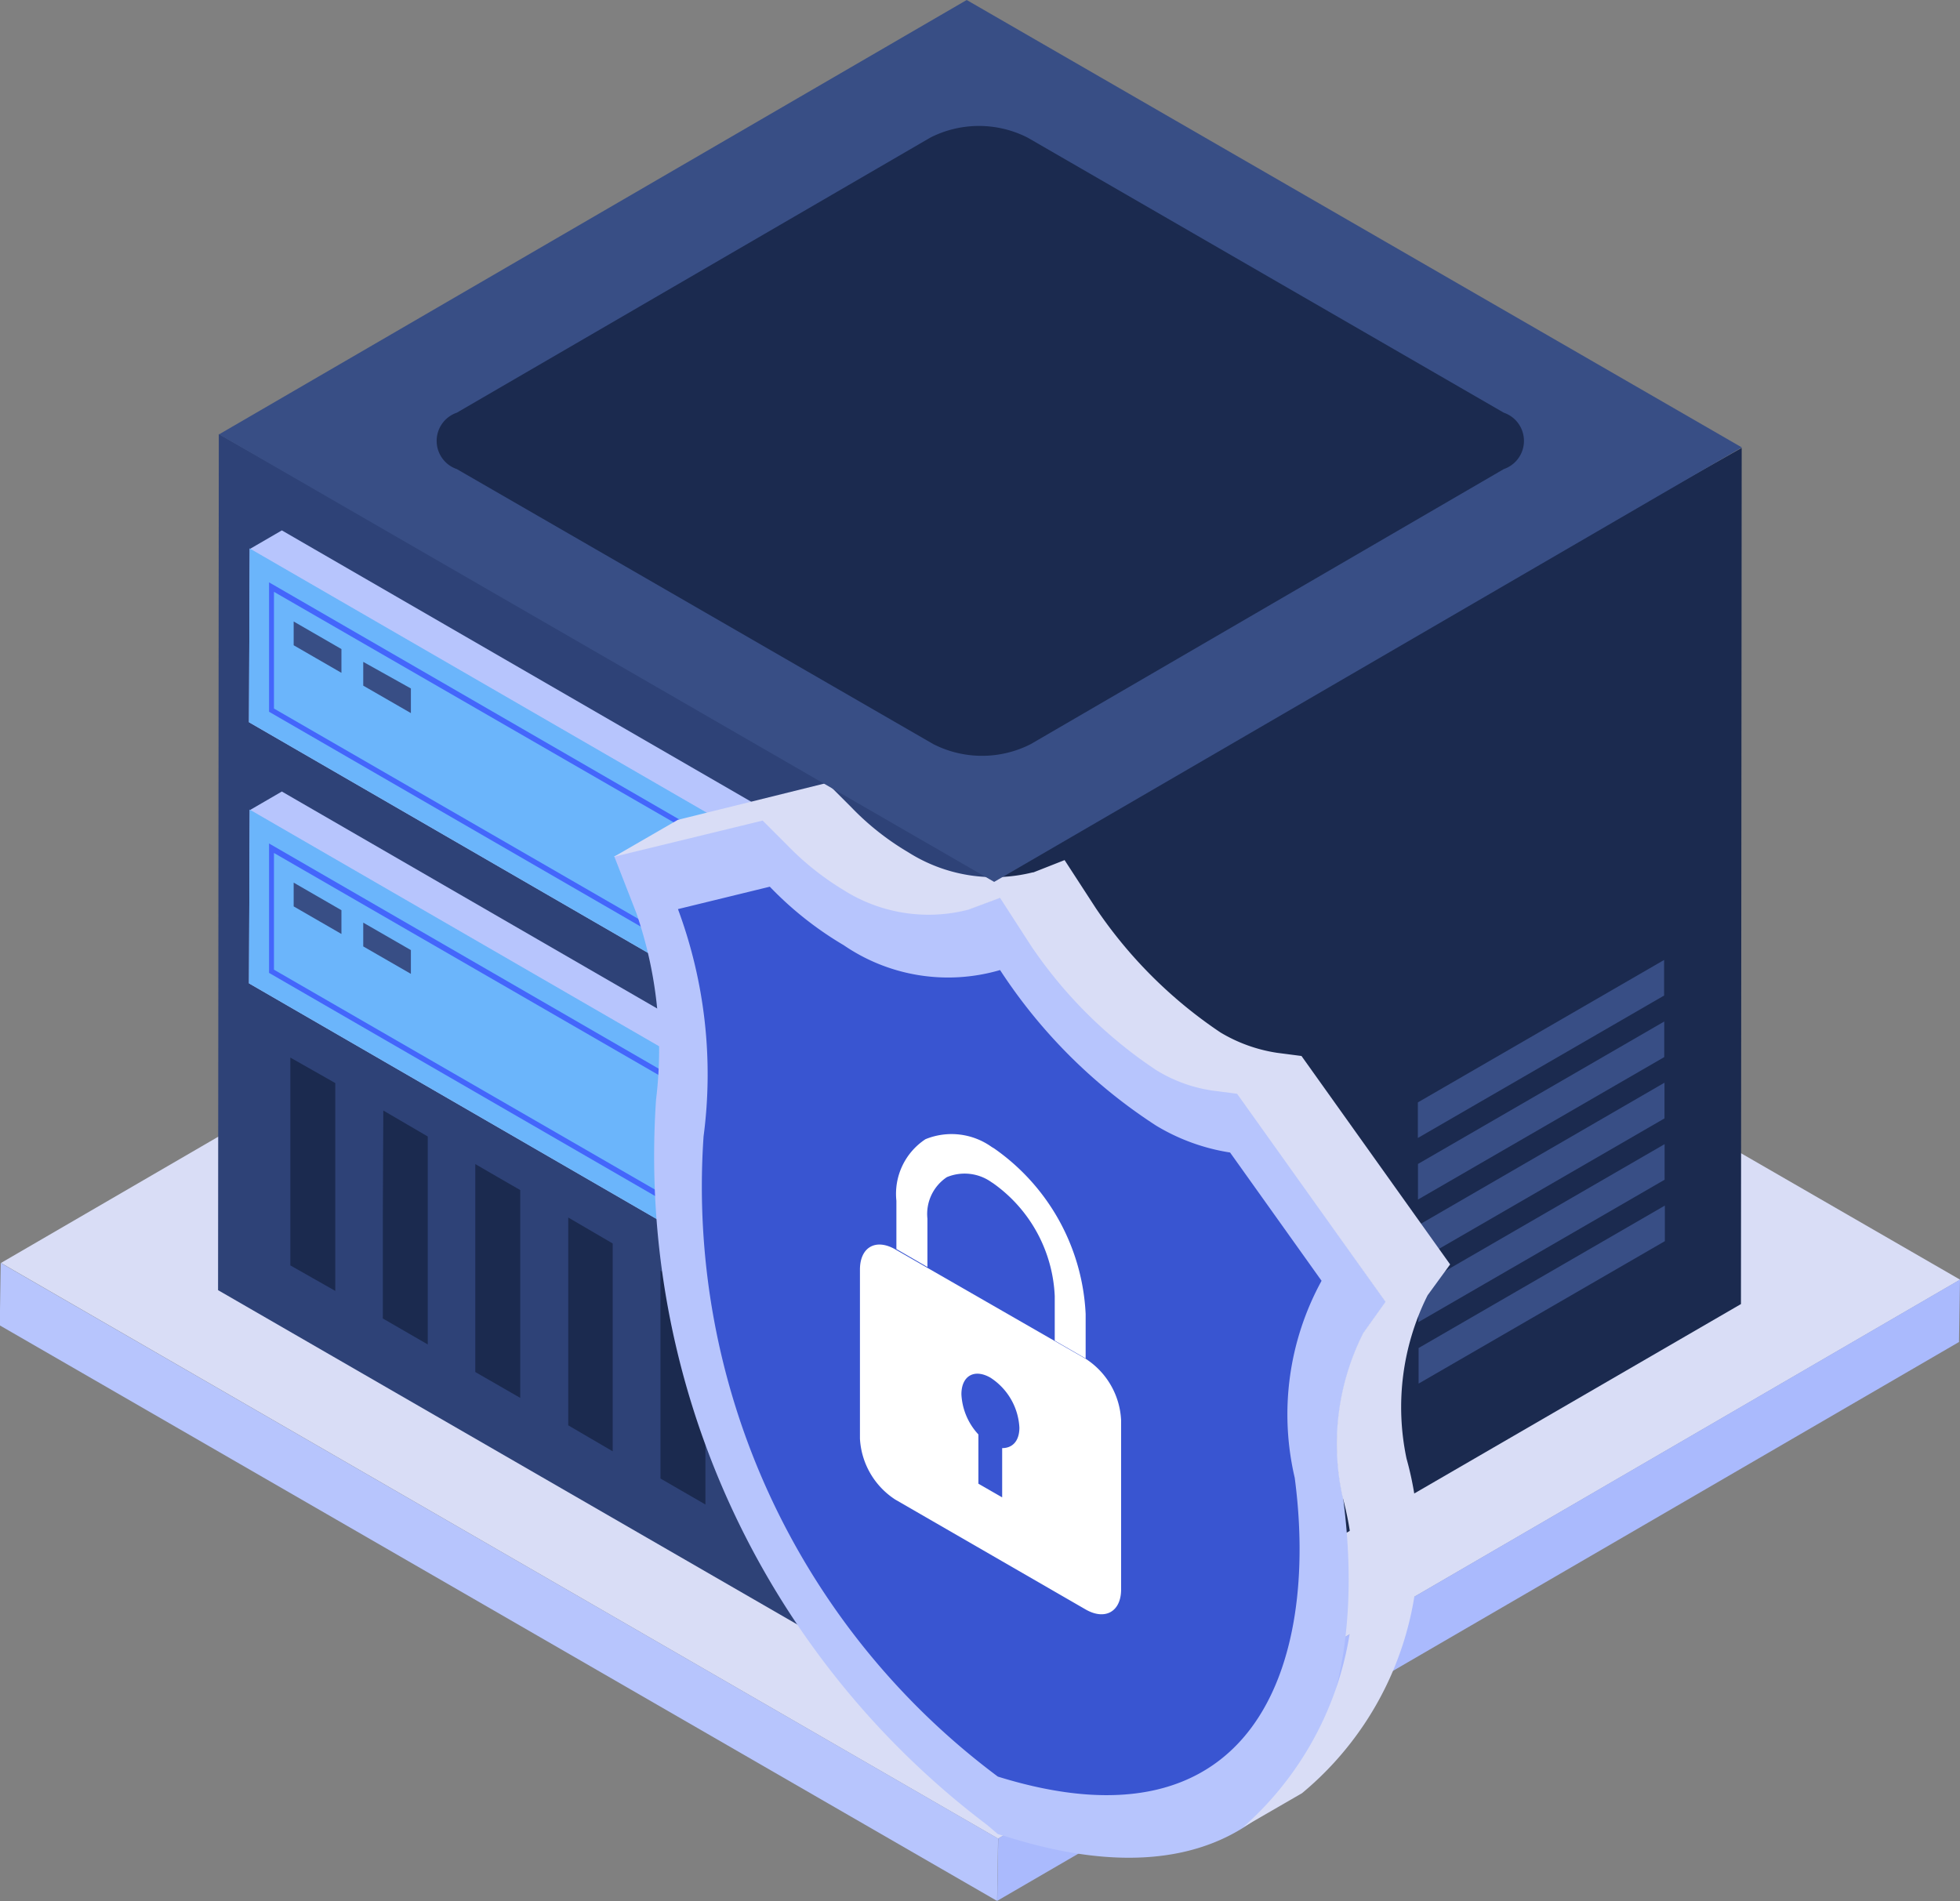 <svg id="Signaling_Server" data-name="Signaling Server" xmlns="http://www.w3.org/2000/svg" width="15.918" height="15.441" viewBox="0 0 15.918 15.441">
  <rect x="0" y="0" width="15.918" height="15.441" fill="#808080" stroke="none"/>
  <g id="Grupo_2066" data-name="Grupo 2066" transform="translate(0 3.528)">
    <g id="Grupo_1970" data-name="Grupo 1970" transform="translate(0 2.191)">
      <g id="Grupo_1966" data-name="Grupo 1966" transform="translate(0.008)">
        <path id="Caminho_2852" data-name="Caminho 2852" d="M7.452,32.082l7.811-4.539,8.1,4.675L15.55,36.758Z" transform="translate(-7.452 -27.543)" fill="#d9ddf6"/>
      </g>
      <g id="Grupo_1969" data-name="Grupo 1969" transform="translate(0 4.539)">
        <g id="Grupo_1967" data-name="Grupo 1967" transform="translate(8.098 0.136)">
          <path id="Caminho_2853" data-name="Caminho 2853" d="M25.316,42.4l7.811-4.539-.008.507-7.811,4.539Z" transform="translate(-25.307 -37.862)" fill="#aabafd"/>
        </g>
        <g id="Grupo_1968" data-name="Grupo 1968">
          <path id="Caminho_2854" data-name="Caminho 2854" d="M15.54,42.237l-.008.507-8.1-4.675.008-.507Z" transform="translate(-7.434 -37.562)" fill="#b7c5fd"/>
        </g>
      </g>
    </g>
    <g id="Grupo_2065" data-name="Grupo 2065" transform="translate(1.772 0)">
      <g id="Grupo_2055" data-name="Grupo 2055">
        <g id="Grupo_2054" data-name="Grupo 2054">
          <g id="Grupo_1986" data-name="Grupo 1986">
            <g id="Grupo_1971" data-name="Grupo 1971" transform="translate(6.051 0.106)">
              <path id="Caminho_2855" data-name="Caminho 2855" d="M24.7,78.6l6.322-3.575-.006,6.954L24.944,85.5Z" transform="translate(-24.7 -75.021)" fill="#1b2a4f"/>
            </g>
            <g id="Grupo_1984" data-name="Grupo 1984" transform="translate(9.743 4.269)">
              <g id="Grupo_1977" data-name="Grupo 1977">
                <g id="Grupo_1972" data-name="Grupo 1972" transform="translate(0.006 1.995)">
                  <path id="Caminho_2856" data-name="Caminho 2856" d="M32.863,37.689v.289l2-1.157v-.289Z" transform="translate(-32.863 -36.532)" fill="#384e85"/>
                </g>
                <g id="Grupo_1973" data-name="Grupo 1973">
                  <path id="Caminho_2857" data-name="Caminho 2857" d="M32.85,33.286v.289l2-1.157v-.289Z" transform="translate(-32.85 -32.129)" fill="#384e85"/>
                </g>
                <g id="Grupo_1974" data-name="Grupo 1974" transform="translate(0.001 0.499)">
                  <path id="Caminho_2858" data-name="Caminho 2858" d="M32.853,34.387v.289l2-1.157v-.289Z" transform="translate(-32.853 -33.229)" fill="#384e85"/>
                </g>
                <g id="Grupo_1975" data-name="Grupo 1975" transform="translate(0.003 0.997)">
                  <path id="Caminho_2859" data-name="Caminho 2859" d="M32.856,35.488v.289l2-1.157V34.33Z" transform="translate(-32.856 -34.33)" fill="#384e85"/>
                </g>
                <g id="Grupo_1976" data-name="Grupo 1976" transform="translate(0.004 1.496)">
                  <path id="Caminho_2860" data-name="Caminho 2860" d="M32.86,36.588v.289l2-1.157v-.289Z" transform="translate(-32.86 -35.431)" fill="#384e85"/>
                </g>
              </g>
            </g>
            <g id="Grupo_1985" data-name="Grupo 1985">
              <path id="Caminho_2866" data-name="Caminho 2866" d="M17.647,78.373l-.007,7-6.295-3.634.006-6.954Z" transform="translate(-11.346 -74.788)" fill="#2e4277"/>
            </g>
          </g>
          <g id="Grupo_2038" data-name="Grupo 2038" transform="translate(0.251 0.78)">
            <g id="Grupo_2029" data-name="Grupo 2029">
              <g id="Grupo_2026" data-name="Grupo 2026" transform="translate(5.535 3.195)">
                <path id="Caminho_2894" data-name="Caminho 2894" d="M24.12,31.634l.26-.151-.006,1.411-.26.151Z" transform="translate(-24.114 -31.483)" fill="#4466fb"/>
              </g>
              <g id="Grupo_2027" data-name="Grupo 2027" transform="translate(0.006)">
                <path id="Caminho_2895" data-name="Caminho 2895" d="M11.911,24.581l.26-.151,5.535,3.2-.26.151Z" transform="translate(-11.911 -24.43)" fill="#b7c5fd"/>
              </g>
              <g id="Grupo_2028" data-name="Grupo 2028" transform="translate(0 0.151)">
                <path id="Caminho_2896" data-name="Caminho 2896" d="M17.439,27.959l-.006,1.411-5.535-3.2.006-1.411Z" transform="translate(-11.899 -24.763)" fill="#b7c5fd"/>
                <path id="Caminho_2897" data-name="Caminho 2897" d="M17.439,27.959l-.006,1.411-5.535-3.2.006-1.411Z" transform="translate(-11.899 -24.763)" fill="#6bb5fb"/>
              </g>
            </g>
            <g id="Grupo_2037" data-name="Grupo 2037" transform="translate(0.362 0.74)">
              <g id="Grupo_2030" data-name="Grupo 2030">
                <path id="Caminho_2898" data-name="Caminho 2898" d="M13.087,26.287v.193l-.388-.224v-.193Z" transform="translate(-12.699 -26.063)" fill="#384e85"/>
              </g>
              <g id="Grupo_2031" data-name="Grupo 2031" transform="translate(0.564 0.325)">
                <path id="Caminho_2899" data-name="Caminho 2899" d="M14.33,27V27.2l-.387-.223v-.193Z" transform="translate(-13.942 -26.781)" fill="#384e85"/>
              </g>
              <g id="Grupo_2032" data-name="Grupo 2032" transform="translate(4.281 2.472)">
                <path id="Caminho_2900" data-name="Caminho 2900" d="M22.536,31.743v.193l-.388-.224v-.193Z" transform="translate(-22.148 -31.519)" fill="#384e85"/>
              </g>
              <g id="Grupo_2033" data-name="Grupo 2033" transform="translate(4.49 3.122)">
                <ellipse id="Elipse_75" data-name="Elipse 75" cx="0.06" cy="0.103" rx="0.06" ry="0.103" transform="translate(0 0.06) rotate(-30.162)" fill="#fff"/>
              </g>
              <g id="Grupo_2034" data-name="Grupo 2034" transform="translate(4.272 3.004)">
                <path id="Caminho_2901" data-name="Caminho 2901" d="M22.2,32.7a.161.161,0,0,1,.073.127c0,.046-.033.066-.074.042a.16.16,0,0,1-.072-.126C22.128,32.7,22.161,32.679,22.2,32.7Z" transform="translate(-22.128 -32.693)" fill="#fff"/>
              </g>
              <g id="Grupo_2035" data-name="Grupo 2035" transform="translate(3.992 2.835)">
                <ellipse id="Elipse_76" data-name="Elipse 76" cx="0.06" cy="0.103" rx="0.06" ry="0.103" transform="translate(0 0.06) rotate(-30.162)" fill="#fff"/>
              </g>
              <g id="Grupo_2036" data-name="Grupo 2036" transform="translate(3.743 2.691)">
                <ellipse id="Elipse_77" data-name="Elipse 77" cx="0.06" cy="0.103" rx="0.06" ry="0.103" transform="translate(0 0.06) rotate(-30.162)" fill="#fff"/>
              </g>
            </g>
            <path id="Caminho_2902" data-name="Caminho 2902" d="M12.282,25.379l-.033-.019,0,1.038v.013l5.19,3,.033.019,0-1.038v-.013Zm5.141,3.97-5.134-2.964,0-.948L17.426,28.4Z" transform="translate(-12.087 -24.938)" fill="#4466fb"/>
          </g>
          <g id="Grupo_2051" data-name="Grupo 2051" transform="translate(0.251 2.901)">
            <g id="Grupo_2042" data-name="Grupo 2042">
              <g id="Grupo_2039" data-name="Grupo 2039" transform="translate(5.535 3.195)">
                <path id="Caminho_2903" data-name="Caminho 2903" d="M24.12,36.315l.26-.151-.006,1.411-.26.151Z" transform="translate(-24.114 -36.164)" fill="#4466fb"/>
              </g>
              <g id="Grupo_2040" data-name="Grupo 2040" transform="translate(0.006)">
                <path id="Caminho_2904" data-name="Caminho 2904" d="M11.911,29.262l.26-.151,5.535,3.2-.26.151Z" transform="translate(-11.911 -29.111)" fill="#b7c5fd"/>
              </g>
              <g id="Grupo_2041" data-name="Grupo 2041" transform="translate(0 0.151)">
                <path id="Caminho_2905" data-name="Caminho 2905" d="M17.439,32.64l-.006,1.411-5.535-3.2.006-1.411Z" transform="translate(-11.899 -29.444)" fill="#b7c5fd"/>
                <path id="Caminho_2906" data-name="Caminho 2906" d="M17.439,32.64l-.006,1.411-5.535-3.2.006-1.411Z" transform="translate(-11.899 -29.444)" fill="#6bb5fb"/>
              </g>
            </g>
            <g id="Grupo_2050" data-name="Grupo 2050" transform="translate(0.362 0.74)">
              <g id="Grupo_2043" data-name="Grupo 2043">
                <path id="Caminho_2907" data-name="Caminho 2907" d="M13.087,30.968v.193l-.388-.224v-.193Z" transform="translate(-12.699 -30.744)" fill="#384e85"/>
              </g>
              <g id="Grupo_2044" data-name="Grupo 2044" transform="translate(0.564 0.325)">
                <path id="Caminho_2908" data-name="Caminho 2908" d="M14.33,31.686v.193l-.387-.223v-.193Z" transform="translate(-13.942 -31.463)" fill="#384e85"/>
              </g>
              <g id="Grupo_2045" data-name="Grupo 2045" transform="translate(4.281 2.472)">
                <path id="Caminho_2909" data-name="Caminho 2909" d="M22.536,36.424v.193l-.388-.224V36.2Z" transform="translate(-22.148 -36.2)" fill="#384e85"/>
              </g>
              <g id="Grupo_2046" data-name="Grupo 2046" transform="translate(4.49 3.122)">
                <ellipse id="Elipse_78" data-name="Elipse 78" cx="0.06" cy="0.103" rx="0.06" ry="0.103" transform="translate(0 0.06) rotate(-30.162)" fill="#fff"/>
              </g>
              <g id="Grupo_2047" data-name="Grupo 2047" transform="translate(4.272 3.004)">
                <path id="Caminho_2910" data-name="Caminho 2910" d="M22.2,37.384a.161.161,0,0,1,.073.127c0,.046-.033.066-.074.042a.16.16,0,0,1-.072-.126C22.128,37.38,22.161,37.36,22.2,37.384Z" transform="translate(-22.128 -37.374)" fill="#fff"/>
              </g>
              <g id="Grupo_2048" data-name="Grupo 2048" transform="translate(3.992 2.835)">
                <ellipse id="Elipse_79" data-name="Elipse 79" cx="0.06" cy="0.103" rx="0.06" ry="0.103" transform="translate(0 0.06) rotate(-30.162)" fill="#fff"/>
              </g>
              <g id="Grupo_2049" data-name="Grupo 2049" transform="translate(3.743 2.691)">
                <ellipse id="Elipse_80" data-name="Elipse 80" cx="0.06" cy="0.103" rx="0.06" ry="0.103" transform="translate(0 0.06) rotate(-30.162)" fill="#fff"/>
              </g>
            </g>
            <path id="Caminho_2911" data-name="Caminho 2911" d="M12.282,30.06l-.033-.019,0,1.038v.013l5.19,3,.033.019,0-1.038v-.013Zm5.141,3.97-5.134-2.964,0-.948,5.134,2.964Z" transform="translate(-12.087 -29.619)" fill="#4466fb"/>
          </g>
          <g id="Grupo_2053" data-name="Grupo 2053" transform="translate(0.582 5.062)">
            <g id="Grupo_2052" data-name="Grupo 2052">
              <path id="Caminho_2912" data-name="Caminho 2912" d="M22.954,39.831v.877l0,.812-.361-.211V40.5l0-.881Z" transform="translate(-18.077 -37.019)" fill="#1b2a4f"/>
              <path id="Caminho_2913" data-name="Caminho 2913" d="M14.295,34.828l.361.211,0,.881v.808l-.365-.211,0-.808Z" transform="translate(-13.536 -34.398)" fill="#1b2a4f"/>
              <path id="Caminho_2914" data-name="Caminho 2914" d="M16.122,35.888l.191.11,0,.876v.812l-.191-.11-.174-.1,0-.808,0-.881Z" transform="translate(-14.442 -34.922)" fill="#1b2a4f"/>
              <path id="Caminho_2915" data-name="Caminho 2915" d="M19.27,37.7l.365.211,0,.881V39.6l-.365-.211v-.808Z" transform="translate(-16.26 -35.97)" fill="#1b2a4f"/>
              <path id="Caminho_2916" data-name="Caminho 2916" d="M21.1,38.759l.195.114v.876l0,.812-.195-.114-.166-.1v-.808l0-.881Z" transform="translate(-17.171 -36.495)" fill="#1b2a4f"/>
              <path id="Caminho_2917" data-name="Caminho 2917" d="M17.614,36.745l.361.211v.876l0,.812-.361-.211v-.807Z" transform="translate(-15.353 -35.446)" fill="#1b2a4f"/>
              <path id="Caminho_2918" data-name="Caminho 2918" d="M12.634,33.879l.365.207,0,.881v.807l-.365-.207,0-.812Z" transform="translate(-12.63 -33.879)" fill="#1b2a4f"/>
            </g>
          </g>
        </g>
      </g>
      <g id="Grupo_2064" data-name="Grupo 2064" transform="translate(3.214 2.826)">
        <g id="Grupo_2060" data-name="Grupo 2060">
          <g id="Grupo_2059" data-name="Grupo 2059">
            <g id="Grupo_2056" data-name="Grupo 2056" transform="translate(0 0.305)">
              <path id="Caminho_2919" data-name="Caminho 2919" d="M24.319,33.575a2,2,0,0,0-.17,1.326c.252,1.876-.488,3.464-2.714,2.77l-.088-.026-.088-.075a6.808,6.808,0,0,1-2.688-5.89,3.385,3.385,0,0,0-.16-1.516l-.18-.462,1.211-.295.2.2a2.26,2.26,0,0,0,.455.363,1.29,1.29,0,0,0,1.018.16l.255-.095.252.39a3.689,3.689,0,0,0,1.015,1.008,1.2,1.2,0,0,0,.458.167l.2.026L24.5,33.323Z" transform="translate(-18.229 -29.407)" fill="#b7c5fd"/>
            </g>
            <g id="Grupo_2057" data-name="Grupo 2057" transform="translate(0.004)">
              <path id="Caminho_2920" data-name="Caminho 2920" d="M25.025,32.651l-1.207-1.693-.2-.026a1.26,1.26,0,0,1-.458-.165,3.715,3.715,0,0,1-1.012-1.009l-.254-.391-.254.1-.006,0a1.3,1.3,0,0,1-1.012-.165,2.163,2.163,0,0,1-.458-.362l-.2-.2-1.211.3-.519.3,1.208-.294.2.2a2.26,2.26,0,0,0,.455.363,1.29,1.29,0,0,0,1.018.16l.255-.095.252.39a3.689,3.689,0,0,0,1.015,1.008,1.2,1.2,0,0,0,.458.167l.2.026L24.5,32.955l-.18.252a2,2,0,0,0-.17,1.326,2.657,2.657,0,0,1-.807,2.69l.479-.277a2.615,2.615,0,0,0,.849-2.718,2.028,2.028,0,0,1,.171-1.326Z" transform="translate(-18.238 -28.735)" fill="#d9ddf6"/>
            </g>
            <g id="Grupo_2058" data-name="Grupo 2058" transform="translate(0.52 0.848)">
              <path id="Caminho_2921" data-name="Caminho 2921" d="M21.994,31.284a4.3,4.3,0,0,0,1.268,1.264,1.65,1.65,0,0,0,.6.218l.743,1.042a2.259,2.259,0,0,0-.218,1.6c.2,1.512-.324,3.076-2.411,2.427a5.978,5.978,0,0,1-2.39-5.2,3.853,3.853,0,0,0-.208-1.846l.746-.182a2.811,2.811,0,0,0,.6.475A1.5,1.5,0,0,0,21.994,31.284Z" transform="translate(-19.378 -30.607)" fill="#3955d1"/>
            </g>
          </g>
        </g>
        <g id="Grupo_2063" data-name="Grupo 2063" transform="translate(1.994 2.855)">
          <g id="Grupo_2061" data-name="Grupo 2061" transform="translate(0 0.896)">
            <path id="Caminho_2922" data-name="Caminho 2922" d="M24.468,37.945a.629.629,0,0,1,.287.5l0,1.373c0,.18-.13.254-.289.162l-1.545-.892a.631.631,0,0,1-.287-.495l0-1.373c0-.183.13-.256.289-.163Zm-.679.725c.083,0,.139-.056.14-.165a.515.515,0,0,0-.235-.407c-.13-.075-.236-.016-.236.135a.516.516,0,0,0,.138.326v.4l.193.111v-.4" transform="translate(-22.63 -37.013)" fill="#fff"/>
          </g>
          <g id="Grupo_2062" data-name="Grupo 2062" transform="translate(0.296)">
            <path id="Caminho_2923" data-name="Caminho 2923" d="M24.061,35.143l.02.012a1.74,1.74,0,0,1,.743,1.344v.362l-.251-.145v-.362a1.186,1.186,0,0,0-.5-.916l-.014-.009a.376.376,0,0,0-.362-.041.359.359,0,0,0-.158.337v.393l-.252-.146V35.58a.531.531,0,0,1,.236-.5A.56.56,0,0,1,24.061,35.143Z" transform="translate(-23.283 -35.036)" fill="#fff"/>
          </g>
        </g>
      </g>
    </g>
  </g>
  <g id="Grupo_2067" data-name="Grupo 2067" transform="translate(1.779 0)">
    <path id="Caminho_2924" data-name="Caminho 2924" d="M11.36,4.528,17.432,1l6.295,3.634L17.655,8.163Z" transform="translate(-11.36 -1)" fill="#384e85"/>
  </g>
  <g id="Grupo_2068" data-name="Grupo 2068" transform="translate(3.546 1.023)">
    <path id="Caminho_2925" data-name="Caminho 2925" d="M23.927,5.588a.242.242,0,0,1,0,.458L20.085,8.28a.871.871,0,0,1-.791,0l-3.87-2.234a.242.242,0,0,1,0-.458l3.845-2.234a.871.871,0,0,1,.791,0Z" transform="translate(-15.26 -3.259)" fill="#1b2a4f"/>
  </g>
</svg>
